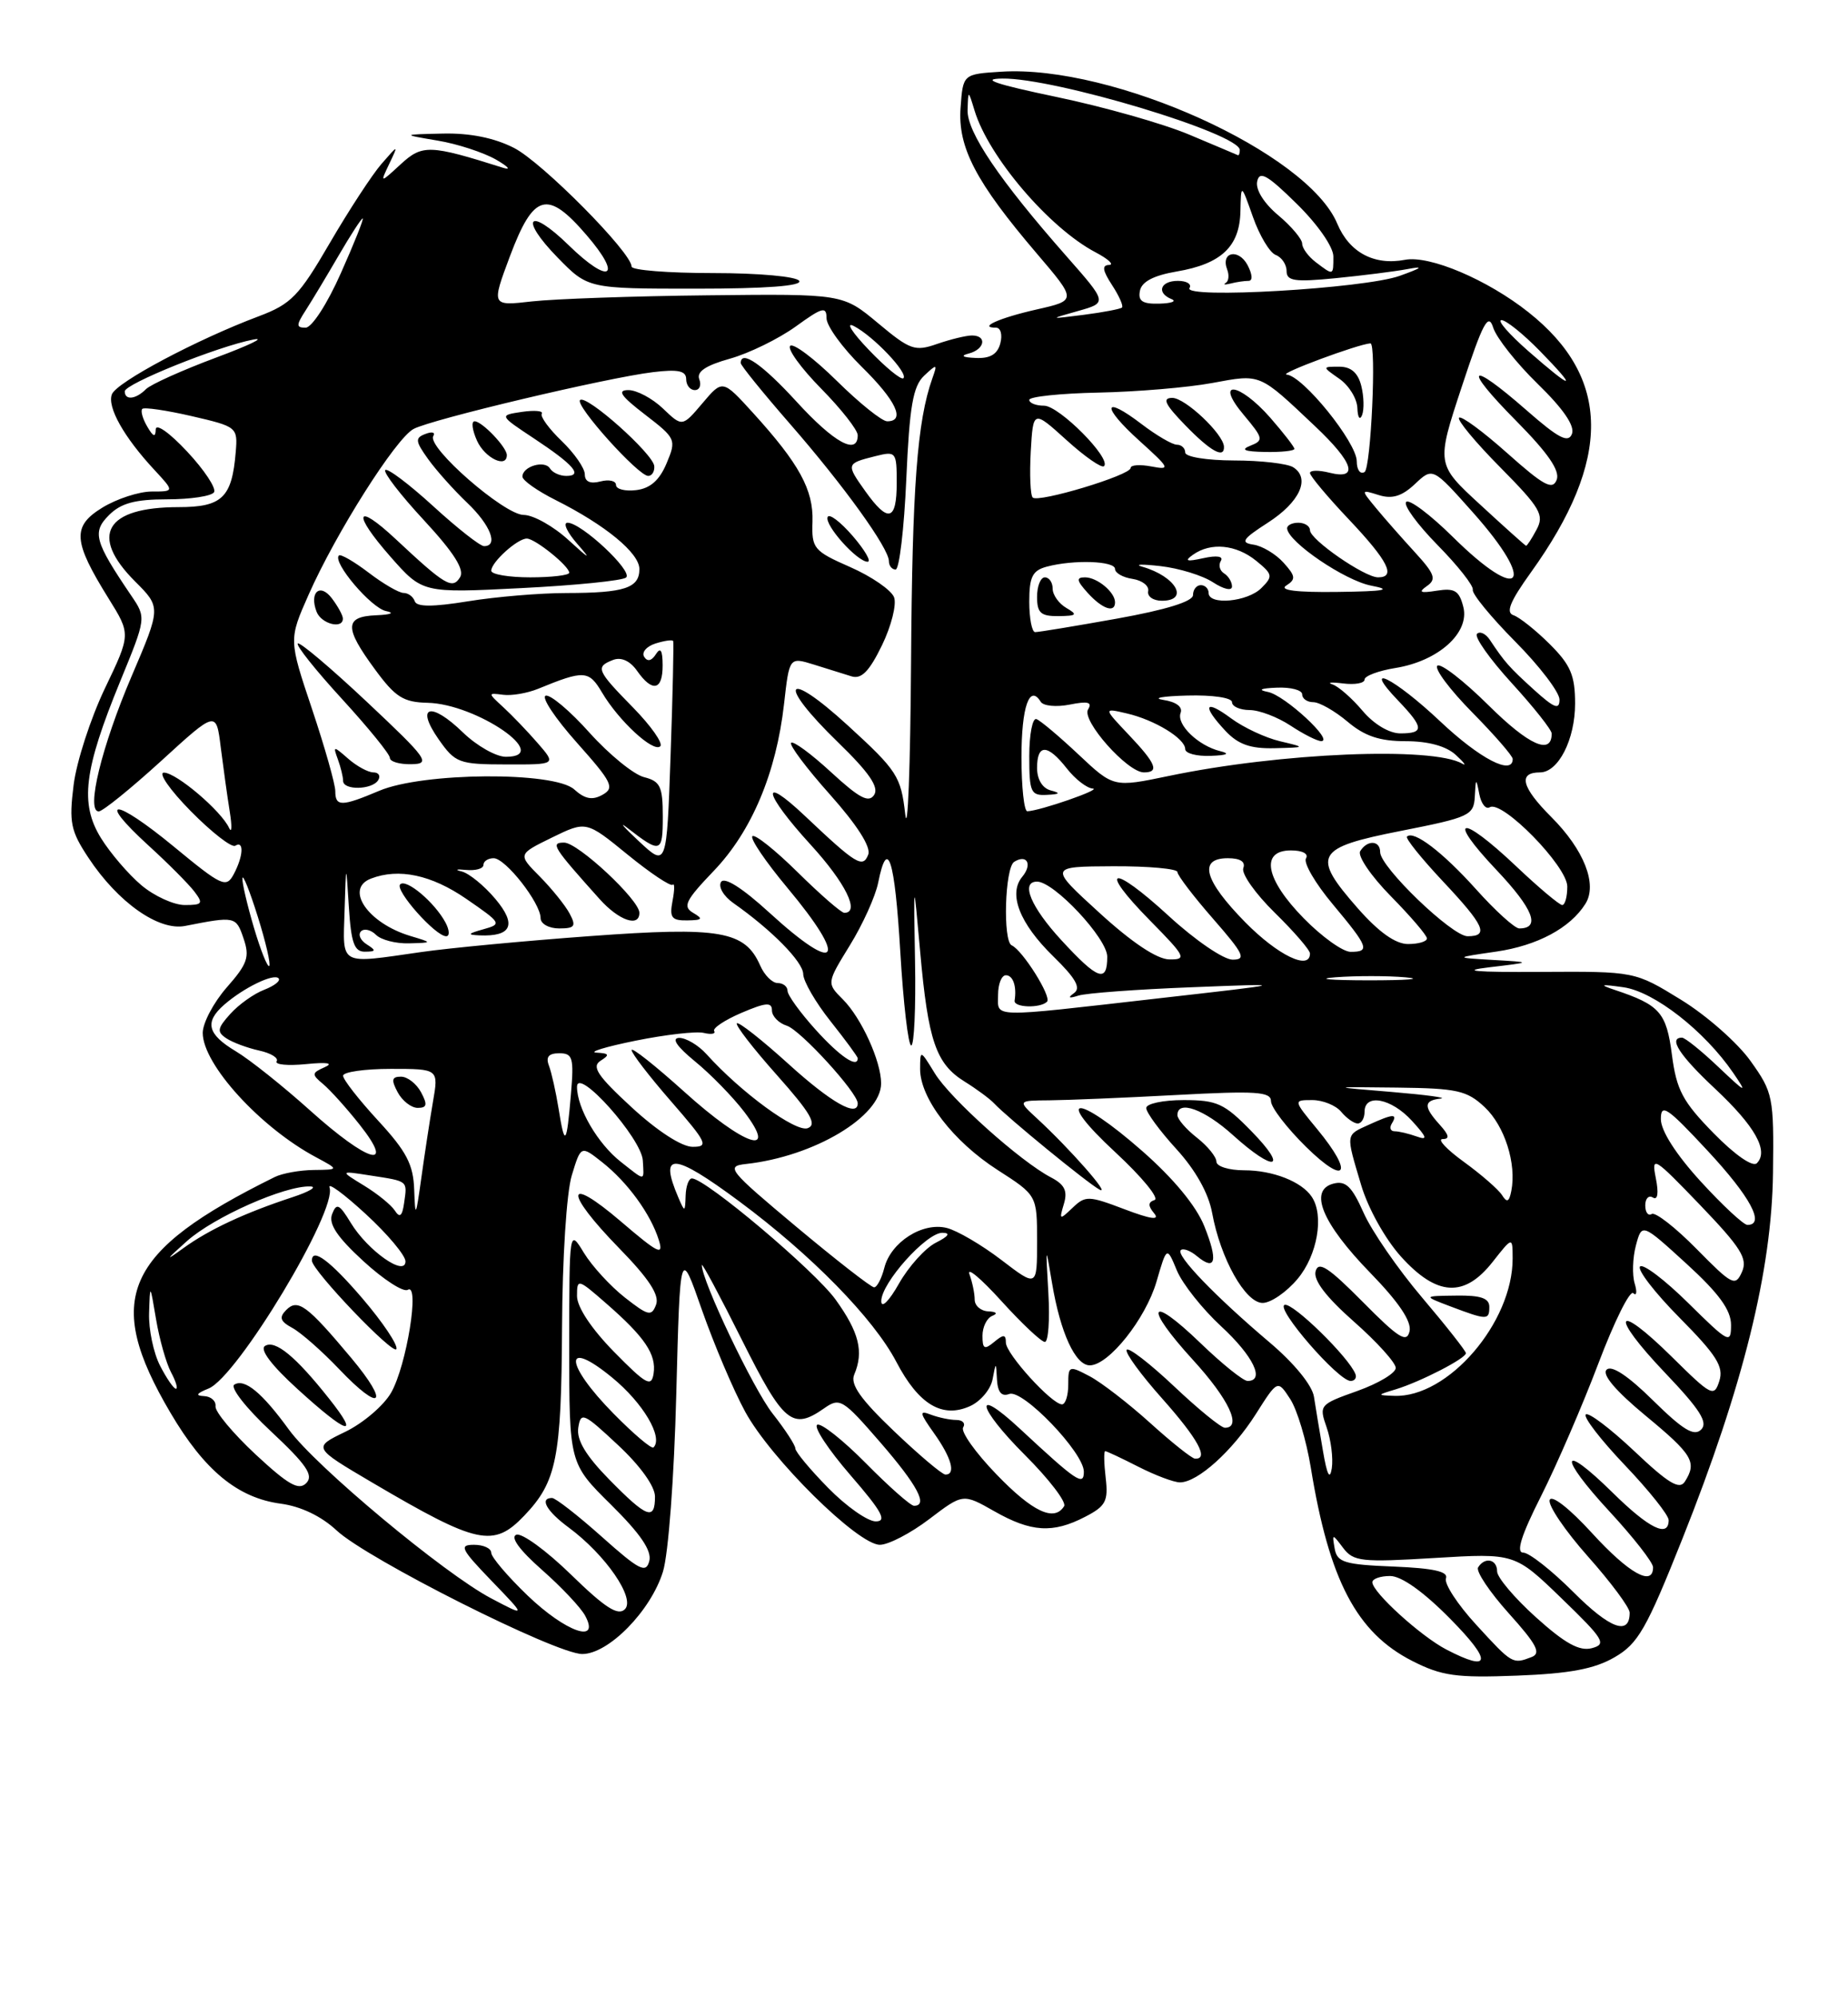 <?xml version="1.0" encoding="UTF-8" standalone="no"?>
<!DOCTYPE svg PUBLIC "-//W3C//DTD SVG 1.1//EN" "http://www.w3.org/Graphics/SVG/1.1/DTD/svg11.dtd" >
<svg xmlns="http://www.w3.org/2000/svg" xmlns:xlink="http://www.w3.org/1999/xlink" version="1.1" viewBox="0 0 237 256">
 <g >
 <path fill="currentColor"
d=" M 207.04 212.43 C 210.08 210.68 211.13 208.85 215.77 197.21 C 223.56 177.66 227.23 162.83 227.38 150.35 C 227.50 140.58 227.39 140.03 224.50 135.99 C 222.85 133.67 218.84 130.14 215.58 128.14 C 209.66 124.50 209.66 124.50 197.58 124.57 C 189.11 124.62 187.15 124.44 191.00 123.98 C 196.50 123.33 196.50 123.33 191.50 123.04 C 186.50 122.75 186.50 122.75 191.89 121.97 C 197.16 121.20 201.37 118.95 203.32 115.85 C 204.90 113.36 203.15 108.92 198.94 104.71 C 195.13 100.90 194.65 99.00 197.50 99.00 C 199.85 99.00 202.00 94.78 202.00 90.18 C 202.00 86.57 201.43 85.23 198.75 82.56 C 196.96 80.78 194.87 79.12 194.11 78.86 C 193.07 78.52 193.65 77.10 196.33 73.37 C 206.72 58.91 206.62 48.41 196.02 40.02 C 190.75 35.84 183.34 32.70 180.19 33.30 C 176.23 34.06 173.05 32.36 171.50 28.67 C 167.71 19.57 142.73 8.28 128.42 9.19 C 123.50 9.50 123.50 9.50 123.19 13.81 C 122.82 18.89 125.15 23.34 132.97 32.50 C 138.09 38.50 138.09 38.50 132.97 39.66 C 128.15 40.75 125.36 42.00 127.74 42.00 C 128.33 42.00 128.58 42.90 128.29 44.00 C 127.92 45.41 126.98 45.97 125.13 45.88 C 123.44 45.81 123.12 45.60 124.25 45.31 C 126.31 44.77 126.61 43.00 124.65 43.00 C 123.91 43.00 121.90 43.49 120.19 44.08 C 117.33 45.08 116.72 44.86 112.59 41.41 C 108.09 37.66 108.09 37.66 90.80 37.85 C 81.28 37.95 71.14 38.31 68.25 38.63 C 63.01 39.23 63.01 39.23 65.39 32.86 C 68.43 24.77 70.19 24.28 75.22 30.13 C 79.92 35.58 78.19 36.56 72.93 31.43 C 67.80 26.42 66.50 27.88 71.52 33.02 C 75.41 37.00 75.41 37.00 89.26 37.00 C 98.24 37.00 102.90 36.65 102.50 36.00 C 102.15 35.44 97.32 35.00 91.44 35.00 C 85.70 35.00 81.00 34.63 81.00 34.17 C 81.00 32.37 69.53 20.80 65.92 18.96 C 63.40 17.67 60.26 17.04 56.79 17.12 C 51.50 17.24 51.50 17.24 56.12 18.02 C 58.66 18.44 62.03 19.55 63.62 20.46 C 65.20 21.38 65.60 21.84 64.50 21.50 C 55.10 18.53 54.17 18.50 51.39 21.05 C 48.73 23.50 48.73 23.50 49.92 21.00 C 51.11 18.50 51.11 18.50 48.93 21.00 C 47.73 22.38 44.75 26.94 42.30 31.14 C 38.34 37.95 37.35 38.97 33.18 40.54 C 25.26 43.51 14.94 48.99 14.35 50.54 C 13.72 52.17 15.90 56.04 19.82 60.25 C 22.37 63.00 22.37 63.00 19.44 63.00 C 17.82 63.01 14.99 63.93 13.15 65.05 C 9.22 67.45 9.34 69.34 13.92 76.70 C 16.78 81.29 16.78 81.29 13.45 88.24 C 11.62 92.07 9.81 97.64 9.44 100.62 C 8.84 105.41 9.06 106.50 11.34 109.94 C 15.13 115.67 20.36 119.35 23.74 118.68 C 30.15 117.42 30.27 117.44 31.23 120.27 C 32.05 122.65 31.75 123.53 29.09 126.55 C 27.39 128.49 26.00 131.12 26.00 132.39 C 26.00 136.41 33.37 144.50 40.50 148.31 C 43.50 149.92 43.50 149.92 40.24 149.96 C 38.44 149.98 36.19 150.39 35.24 150.86 C 15.87 160.42 13.21 166.42 21.86 181.08 C 26.21 188.47 30.48 191.99 36.00 192.73 C 38.58 193.07 41.22 194.34 43.17 196.16 C 47.10 199.83 71.30 212.00 74.67 212.00 C 78.04 212.00 83.46 206.48 85.02 201.45 C 85.72 199.22 86.46 189.30 86.73 178.69 C 87.22 159.88 87.22 159.88 90.02 167.90 C 91.57 172.31 94.06 178.18 95.57 180.95 C 98.85 186.97 110.01 198.00 112.84 198.00 C 113.94 198.00 116.79 196.52 119.17 194.71 C 123.50 191.42 123.50 191.42 127.50 193.69 C 132.24 196.39 135.02 196.56 139.15 194.42 C 141.81 193.05 142.15 192.41 141.80 189.42 C 141.58 187.54 141.55 186.00 141.74 186.00 C 141.93 186.00 143.84 186.90 146.00 188.00 C 148.16 189.10 150.55 190.00 151.33 190.00 C 153.59 190.00 158.05 185.98 161.06 181.24 C 163.85 176.84 163.85 176.84 165.46 179.31 C 166.35 180.66 167.54 184.63 168.11 188.13 C 170.46 202.55 173.98 209.26 181.12 212.89 C 184.90 214.81 186.75 215.07 194.54 214.77 C 201.29 214.51 204.46 213.92 207.04 212.43 Z  M 185.50 211.43 C 182.22 209.73 176.00 204.08 176.00 202.80 C 176.00 202.36 177.03 202.00 178.28 202.00 C 179.73 202.00 182.57 204.02 186.00 207.50 C 191.40 212.97 191.22 214.40 185.50 211.43 Z  M 189.33 208.26 C 186.93 205.65 185.18 202.97 185.44 202.30 C 185.77 201.43 183.85 201.00 178.71 200.79 C 172.43 200.54 171.48 200.25 171.17 198.50 C 170.83 196.54 170.85 196.54 172.26 198.41 C 173.58 200.15 174.62 200.26 183.99 199.69 C 194.27 199.07 194.27 199.07 200.28 204.88 C 205.70 210.12 206.08 210.74 204.15 211.25 C 202.56 211.67 200.70 210.64 197.00 207.31 C 194.25 204.84 192.00 202.18 192.00 201.41 C 192.00 199.84 190.42 199.51 189.56 200.90 C 189.26 201.39 191.03 204.04 193.50 206.79 C 197.09 210.78 197.68 211.91 196.42 212.39 C 193.99 213.32 193.96 213.31 189.33 208.26 Z  M 67.68 204.52 C 65.11 202.05 63.00 199.58 63.00 199.02 C 63.00 198.46 62.01 198.00 60.79 198.00 C 58.84 198.00 59.10 198.53 63.04 202.62 C 67.50 207.24 67.50 207.24 63.00 204.87 C 56.97 201.70 40.46 187.93 37.06 183.25 C 33.61 178.50 31.37 176.65 30.05 177.47 C 29.48 177.82 31.55 180.48 34.76 183.47 C 39.30 187.72 40.25 189.10 39.28 190.09 C 38.32 191.08 36.98 190.32 32.78 186.42 C 29.88 183.71 27.56 180.94 27.64 180.25 C 27.72 179.56 27.04 178.97 26.14 178.94 C 25.01 178.89 25.21 178.59 26.75 177.97 C 30.45 176.48 43.30 155.14 42.26 152.20 C 42.01 151.49 44.10 153.02 46.90 155.60 C 49.71 158.18 52.00 160.92 52.00 161.67 C 52.00 163.71 47.16 160.31 44.99 156.74 C 43.51 154.31 43.16 154.14 42.59 155.62 C 42.11 156.87 43.23 158.55 46.61 161.65 C 49.18 164.01 51.74 165.66 52.29 165.32 C 53.87 164.34 52.15 175.03 50.16 178.50 C 49.22 180.15 46.57 182.41 44.28 183.52 C 40.11 185.53 40.11 185.53 47.73 190.02 C 61.27 197.98 63.28 198.41 67.25 194.25 C 71.39 189.91 71.99 186.89 72.08 170.18 C 72.12 161.27 72.66 152.84 73.33 150.65 C 74.50 146.81 74.50 146.81 77.21 148.95 C 80.48 151.52 83.46 155.62 84.49 158.94 C 85.14 161.01 84.43 160.67 79.63 156.56 C 72.46 150.44 72.31 152.71 79.39 159.97 C 83.23 163.90 84.60 166.00 84.14 167.22 C 83.56 168.76 83.14 168.66 80.14 166.31 C 78.29 164.86 75.93 162.29 74.89 160.59 C 73.01 157.50 73.01 157.50 73.00 172.53 C 73.00 187.57 73.00 187.57 78.38 192.88 C 82.15 196.61 83.61 198.76 83.27 200.08 C 82.85 201.70 82.00 201.27 77.19 196.98 C 74.12 194.24 71.24 192.00 70.80 192.00 C 69.14 192.00 70.10 193.70 72.94 195.79 C 77.68 199.30 81.52 204.88 80.14 206.26 C 79.26 207.14 77.60 206.08 73.24 201.83 C 70.08 198.75 66.92 196.45 66.22 196.71 C 65.41 197.01 66.63 198.68 69.49 201.20 C 71.99 203.40 74.50 206.06 75.05 207.10 C 77.01 210.75 72.56 209.19 67.68 204.52 Z  M 42.19 179.25 C 37.92 173.86 35.29 171.70 33.99 172.51 C 33.27 172.95 34.81 175.00 38.18 178.06 C 44.57 183.88 46.27 184.38 42.19 179.25 Z  M 45.06 174.07 C 39.38 167.29 38.19 166.41 36.71 167.90 C 35.76 168.86 35.93 169.36 37.50 170.21 C 38.60 170.81 41.30 173.18 43.50 175.49 C 48.88 181.15 50.07 180.06 45.06 174.07 Z  M 46.52 166.47 C 42.37 161.62 40.00 159.84 40.00 161.58 C 40.00 162.83 50.52 173.82 50.84 172.91 C 51.03 172.37 49.09 169.48 46.52 166.47 Z  M 201.81 204.09 C 199.01 201.29 196.10 199.00 195.34 199.00 C 194.40 199.00 195.10 196.77 197.64 191.75 C 199.65 187.76 202.96 180.11 204.99 174.75 C 207.02 169.39 209.03 165.34 209.46 165.75 C 209.89 166.16 209.97 165.60 209.64 164.50 C 209.31 163.40 209.38 161.21 209.80 159.63 C 210.57 156.76 210.57 156.76 216.29 161.98 C 220.45 165.78 222.00 167.91 222.00 169.82 C 222.00 172.30 221.72 172.15 216.52 167.02 C 213.51 164.05 210.73 161.94 210.33 162.33 C 209.94 162.73 212.22 165.69 215.41 168.91 C 220.16 173.71 221.08 175.17 220.50 177.00 C 219.83 179.11 219.50 178.94 214.42 173.92 C 207.08 166.68 206.35 168.42 213.56 175.98 C 218.01 180.65 219.08 182.32 218.17 183.23 C 217.26 184.14 215.84 183.28 212.00 179.50 C 208.79 176.33 206.67 174.93 206.04 175.56 C 205.42 176.18 207.20 178.27 211.04 181.45 C 217.09 186.45 217.66 187.41 216.08 189.90 C 215.39 190.99 213.97 190.14 209.59 185.99 C 206.50 183.08 203.70 180.96 203.37 181.30 C 203.04 181.63 205.29 184.55 208.38 187.79 C 211.47 191.03 214.00 194.20 214.00 194.84 C 214.00 197.15 211.48 195.91 206.81 191.31 C 200.06 184.67 199.78 186.57 206.45 193.77 C 209.50 197.07 212.00 200.27 212.00 200.88 C 212.00 203.41 208.91 201.68 204.18 196.51 C 201.28 193.33 198.98 191.54 198.74 192.26 C 198.51 192.94 200.72 196.20 203.65 199.50 C 206.59 202.80 208.99 206.04 209.00 206.69 C 209.01 209.69 206.49 208.77 201.81 204.09 Z  M 106.21 190.71 C 103.89 188.35 102.00 186.08 102.00 185.65 C 102.00 185.23 100.69 183.22 99.09 181.19 C 96.61 178.05 89.98 164.12 90.01 162.15 C 90.02 161.79 92.33 166.11 95.15 171.75 C 100.49 182.42 101.62 183.36 105.69 180.51 C 107.71 179.09 108.08 179.32 112.91 184.89 C 117.68 190.40 119.06 193.00 117.22 193.00 C 116.78 193.00 114.01 190.55 111.05 187.55 C 108.08 184.55 105.27 182.33 104.80 182.62 C 104.33 182.92 106.25 185.82 109.07 189.08 C 113.11 193.74 113.80 195.00 112.31 195.00 C 111.27 195.00 108.52 193.07 106.21 190.71 Z  M 78.12 189.62 C 75.13 186.57 73.93 184.57 74.16 183.01 C 74.48 180.92 74.82 181.07 79.25 185.21 C 82.11 187.87 84.00 190.51 84.00 191.82 C 84.00 194.95 82.97 194.56 78.12 189.62 Z  M 127.78 188.96 C 125.11 186.20 123.19 183.50 123.52 182.96 C 123.85 182.43 123.45 182.00 122.64 182.00 C 121.83 182.00 120.36 181.69 119.38 181.32 C 117.85 180.73 117.91 181.06 119.80 183.72 C 122.03 186.85 122.62 189.00 121.25 189.00 C 120.83 189.00 117.87 186.50 114.66 183.44 C 110.36 179.34 109.02 177.44 109.55 176.19 C 110.80 173.25 110.18 170.76 107.16 166.57 C 104.50 162.88 90.57 151.13 88.75 151.04 C 88.34 151.02 87.97 152.01 87.93 153.25 C 87.86 155.40 87.82 155.41 87.00 153.50 C 84.46 147.58 86.33 147.70 94.79 153.97 C 104.06 160.84 112.04 168.99 114.95 174.55 C 117.82 180.03 120.85 181.84 124.42 180.22 C 125.76 179.61 127.04 178.08 127.29 176.81 C 127.73 174.50 127.73 174.50 127.86 176.86 C 127.96 178.46 128.46 179.04 129.43 178.67 C 131.15 178.01 139.00 186.18 139.00 188.63 C 139.00 190.52 138.11 189.92 130.77 183.10 C 124.73 177.49 125.29 180.34 131.43 186.48 C 134.53 189.57 136.79 192.53 136.47 193.05 C 135.21 195.09 132.43 193.79 127.78 188.96 Z  M 169.67 186.00 C 169.24 183.53 168.72 180.38 168.51 179.02 C 168.28 177.55 165.97 174.72 162.81 172.05 C 155.85 166.16 150.78 160.89 151.43 160.24 C 151.72 159.95 152.65 160.29 153.50 161.00 C 155.90 162.99 156.24 161.64 154.45 157.17 C 153.42 154.58 150.50 151.05 146.50 147.54 C 138.03 140.10 135.00 140.25 143.06 147.71 C 146.45 150.85 148.71 153.60 148.07 153.81 C 147.22 154.09 147.21 154.55 148.02 155.52 C 148.78 156.44 147.58 156.27 144.21 154.99 C 139.60 153.24 139.20 153.23 137.55 154.81 C 135.88 156.40 135.82 156.38 136.44 154.31 C 136.94 152.65 136.54 151.83 134.80 150.92 C 130.89 148.89 121.84 140.79 119.88 137.56 C 118.02 134.53 118.01 134.52 118.00 137.02 C 118.00 140.78 122.24 146.30 127.94 149.96 C 133.00 153.21 133.00 153.21 133.00 159.10 C 133.00 164.99 133.00 164.99 128.42 161.49 C 125.91 159.57 122.75 157.72 121.42 157.39 C 118.31 156.61 114.24 159.21 113.41 162.51 C 113.06 163.88 112.47 165.00 112.10 165.00 C 111.72 165.00 107.24 161.51 102.14 157.25 C 93.41 149.95 93.03 149.48 95.68 149.19 C 104.41 148.23 113.00 143.10 113.00 138.86 C 113.00 136.02 110.47 130.47 108.09 128.09 C 106.01 126.01 106.01 126.01 109.00 121.15 C 110.65 118.48 112.27 114.88 112.62 113.15 C 113.82 107.16 114.75 110.05 115.46 122.00 C 115.85 128.60 116.48 134.00 116.86 134.00 C 117.24 134.00 117.46 129.16 117.35 123.25 C 117.16 112.50 117.16 112.50 118.01 122.00 C 119.03 133.42 120.03 136.35 123.71 138.63 C 125.24 139.58 126.95 140.84 127.50 141.43 C 129.18 143.23 139.40 151.59 141.00 152.47 C 142.58 153.35 137.24 147.27 133.00 143.36 C 130.50 141.06 130.50 141.06 134.59 141.03 C 136.84 141.01 144.16 140.71 150.84 140.35 C 161.08 139.80 163.00 139.92 163.00 141.14 C 163.00 141.93 165.03 144.57 167.50 147.00 C 172.65 152.06 173.66 150.46 168.93 144.73 C 165.85 141.00 165.85 141.00 168.30 141.00 C 169.65 141.00 171.32 141.68 172.00 142.50 C 172.68 143.32 173.64 144.00 174.12 144.00 C 174.61 144.00 175.00 143.32 175.00 142.50 C 175.00 140.11 178.43 140.76 181.08 143.66 C 183.03 145.80 183.14 146.19 181.67 145.66 C 180.66 145.30 179.40 145.00 178.86 145.00 C 178.32 145.00 178.16 144.55 178.50 144.00 C 179.30 142.70 178.67 142.74 175.55 144.16 C 172.54 145.53 172.58 145.23 174.56 151.88 C 175.45 154.88 177.64 158.80 179.67 161.06 C 184.27 166.15 187.79 166.36 191.42 161.75 C 193.98 158.50 193.98 158.50 193.99 161.28 C 194.02 169.51 185.70 179.17 178.80 178.91 C 176.56 178.83 176.56 178.81 179.01 178.07 C 182.18 177.10 188.00 174.11 188.00 173.44 C 188.00 173.17 185.47 169.95 182.37 166.30 C 179.27 162.65 175.90 157.76 174.87 155.43 C 173.37 152.06 172.58 151.30 171.00 151.71 C 167.80 152.55 169.55 156.78 175.72 163.13 C 179.40 166.91 181.05 169.37 180.77 170.63 C 180.42 172.18 179.37 171.52 174.76 166.86 C 170.36 162.42 169.08 161.59 168.72 162.95 C 168.42 164.09 170.06 166.24 173.64 169.40 C 176.59 172.00 179.00 174.67 179.00 175.33 C 179.00 175.99 176.78 177.32 174.06 178.29 C 169.22 180.01 169.14 180.10 170.14 182.96 C 170.70 184.57 170.99 186.92 170.80 188.19 C 170.55 189.76 170.19 189.06 169.67 186.00 Z  M 173.83 176.12 C 173.02 173.99 165.78 166.91 164.75 167.25 C 163.53 167.66 171.63 177.00 173.21 177.00 C 173.74 177.00 174.02 176.60 173.83 176.12 Z  M 191.00 167.50 C 191.00 166.39 189.89 166.01 186.75 166.06 C 182.50 166.11 182.50 166.11 186.00 167.44 C 190.72 169.22 191.00 169.23 191.00 167.50 Z  M 166.41 163.92 C 168.95 160.90 169.84 155.80 168.23 153.40 C 166.94 151.45 163.23 150.00 159.57 150.00 C 157.60 150.00 156.00 149.50 156.00 148.89 C 156.00 148.29 154.88 146.90 153.50 145.82 C 152.12 144.74 151.00 143.44 151.00 142.93 C 151.00 140.93 154.45 142.17 158.13 145.50 C 163.46 150.31 165.31 149.92 160.50 145.00 C 157.02 141.43 156.08 141.00 151.80 141.00 C 149.16 141.00 147.00 141.46 147.00 142.02 C 147.00 142.58 148.74 144.95 150.86 147.27 C 153.32 149.96 154.99 152.94 155.45 155.45 C 156.52 161.32 159.71 167.00 161.93 167.00 C 162.97 167.00 164.99 165.62 166.41 163.92 Z  M 147.50 182.38 C 144.75 179.90 141.26 177.20 139.75 176.40 C 137.09 175.00 137.00 175.03 137.00 177.47 C 137.00 178.86 136.64 180.00 136.20 180.00 C 134.89 180.00 129.00 173.52 129.00 172.08 C 129.00 171.02 128.70 171.00 127.50 172.00 C 126.25 173.04 126.00 172.90 126.00 171.21 C 126.00 170.08 126.56 168.94 127.25 168.66 C 128.00 168.36 127.80 168.13 126.75 168.08 C 125.79 168.04 125.00 167.36 125.00 166.58 C 125.00 165.80 124.70 164.34 124.33 163.33 C 123.96 162.32 125.80 163.86 128.42 166.75 C 131.04 169.64 133.55 172.00 134.00 172.00 C 134.44 172.00 134.65 169.19 134.45 165.75 C 134.09 159.51 134.09 159.51 134.93 164.50 C 135.99 170.82 137.91 175.00 139.76 175.00 C 142.18 175.00 146.93 169.04 148.32 164.26 C 149.64 159.73 149.64 159.73 150.93 162.84 C 151.64 164.55 154.20 167.77 156.61 170.00 C 160.72 173.79 162.28 177.00 160.00 177.00 C 159.44 177.00 156.73 174.82 153.96 172.15 C 147.32 165.75 146.62 167.33 152.99 174.30 C 157.60 179.34 159.32 183.00 157.09 183.00 C 156.59 183.00 153.65 180.60 150.55 177.67 C 147.44 174.74 144.72 172.64 144.49 173.01 C 144.26 173.38 146.31 176.19 149.04 179.25 C 153.63 184.41 155.09 187.06 153.25 186.96 C 152.84 186.93 150.25 184.87 147.50 182.38 Z  M 78.69 181.19 C 72.35 174.76 72.23 171.41 78.51 176.57 C 82.47 179.81 85.09 184.24 83.81 185.52 C 83.57 185.76 81.27 183.81 78.69 181.19 Z  M 20.53 175.05 C 19.69 173.43 19.05 170.39 19.12 168.30 C 19.24 164.50 19.24 164.50 20.02 169.13 C 20.45 171.67 21.31 174.71 21.93 175.88 C 22.56 177.05 22.84 178.00 22.56 178.00 C 22.28 178.00 21.36 176.67 20.53 175.05 Z  M 78.75 173.27 C 75.84 170.30 74.00 167.53 74.00 166.11 C 74.00 163.86 74.10 163.88 77.75 167.07 C 82.71 171.39 84.20 173.61 83.82 176.07 C 83.54 177.83 82.86 177.45 78.75 173.27 Z  M 113.02 166.78 C 112.99 164.48 118.79 158.00 120.85 158.01 C 121.95 158.02 121.67 158.45 120.02 159.28 C 118.66 159.97 116.53 162.33 115.29 164.52 C 114.02 166.77 113.03 167.75 113.02 166.78 Z  M 217.58 160.08 C 214.87 157.33 212.29 155.32 211.83 155.60 C 211.37 155.89 211.00 155.39 211.00 154.50 C 211.00 153.61 211.44 153.16 211.98 153.49 C 212.60 153.87 212.74 152.93 212.35 150.99 C 211.77 148.08 212.10 148.28 218.02 154.44 C 223.29 159.93 224.16 161.32 223.40 163.03 C 222.55 164.93 222.15 164.72 217.58 160.08 Z  M 23.98 159.07 C 27.46 155.97 36.56 151.94 39.79 152.07 C 40.73 152.10 39.70 152.73 37.50 153.45 C 31.38 155.46 26.80 157.60 23.50 159.99 C 21.12 161.72 21.22 161.53 23.98 159.07 Z  M 218.10 151.42 C 214.94 147.96 213.00 144.93 213.00 143.44 C 213.00 141.37 213.80 141.91 219.00 147.50 C 224.48 153.39 226.42 157.00 224.10 157.00 C 223.61 157.00 220.91 154.49 218.10 151.42 Z  M 50.64 155.17 C 50.17 154.44 48.38 152.99 46.67 151.95 C 43.56 150.05 43.56 150.05 47.53 150.67 C 52.38 151.42 52.24 151.30 51.83 154.16 C 51.59 155.88 51.27 156.15 50.64 155.17 Z  M 53.12 152.50 C 53.01 149.25 52.14 147.59 48.49 143.63 C 46.02 140.95 44.00 138.37 44.00 137.88 C 44.00 137.40 46.76 137.00 50.13 137.00 C 56.26 137.00 56.26 137.00 55.52 141.25 C 55.12 143.59 54.45 147.97 54.03 151.00 C 53.33 156.03 53.25 156.16 53.12 152.50 Z  M 54.00 140.00 C 53.41 138.90 52.25 138.00 51.43 138.00 C 50.24 138.00 50.15 138.41 51.00 140.00 C 51.59 141.10 52.75 142.00 53.57 142.00 C 54.76 142.00 54.85 141.59 54.00 140.00 Z  M 192.63 153.18 C 192.17 152.46 189.98 150.55 187.75 148.93 C 185.52 147.32 184.29 146.00 185.00 146.00 C 185.95 146.00 185.85 145.50 184.65 144.17 C 182.54 141.84 182.57 141.05 184.75 140.81 C 185.71 140.71 182.90 140.33 178.50 139.96 C 170.50 139.30 170.50 139.30 179.17 139.40 C 186.88 139.49 188.13 139.77 190.41 141.91 C 192.97 144.32 194.51 149.16 193.82 152.65 C 193.54 154.06 193.26 154.19 192.63 153.18 Z  M 79.61 148.91 C 76.65 146.58 74.00 142.04 74.00 139.30 C 74.00 136.64 82.29 145.91 82.44 148.75 C 82.59 151.46 82.84 151.45 79.61 148.91 Z  M 219.76 145.24 C 215.80 141.20 215.01 139.72 214.42 135.21 C 213.71 129.76 212.88 128.81 207.06 126.87 C 205.03 126.19 205.28 126.13 208.21 126.54 C 212.15 127.11 218.57 132.11 222.27 137.50 C 224.13 140.22 223.96 140.15 220.37 136.75 C 218.20 134.69 216.10 133.00 215.71 133.00 C 213.91 133.00 215.41 135.30 219.97 139.56 C 225.08 144.35 226.87 147.53 225.31 149.09 C 224.78 149.62 222.49 148.03 219.76 145.24 Z  M 39.79 142.35 C 36.33 139.24 32.04 135.82 30.25 134.75 C 26.59 132.56 26.20 131.01 28.75 128.78 C 31.25 126.60 35.08 124.74 35.72 125.39 C 36.03 125.70 35.20 126.35 33.89 126.86 C 32.57 127.36 30.62 128.75 29.54 129.95 C 27.86 131.81 27.79 132.26 29.04 133.09 C 29.84 133.62 31.73 134.32 33.23 134.65 C 34.74 134.98 35.75 135.60 35.48 136.03 C 35.22 136.46 36.91 136.62 39.25 136.39 C 41.96 136.12 42.83 136.26 41.65 136.78 C 39.96 137.53 39.94 137.70 41.44 138.95 C 42.34 139.70 44.45 142.04 46.12 144.15 C 50.79 150.05 47.23 149.03 39.79 142.35 Z  M 81.02 141.94 C 76.62 137.89 75.84 136.71 77.02 135.96 C 78.23 135.20 78.14 135.01 76.50 134.92 C 75.40 134.86 77.65 134.17 81.50 133.39 C 85.35 132.61 89.29 132.16 90.25 132.39 C 91.21 132.62 91.82 132.52 91.59 132.15 C 91.37 131.79 92.94 130.74 95.09 129.82 C 98.23 128.48 99.00 128.42 99.00 129.51 C 99.00 130.25 99.86 131.14 100.91 131.47 C 102.66 132.03 110.00 140.06 110.00 141.42 C 110.00 143.26 106.58 141.32 101.13 136.38 C 97.71 133.28 94.73 130.94 94.50 131.16 C 94.28 131.39 96.58 134.37 99.63 137.79 C 103.96 142.66 104.82 144.13 103.59 144.60 C 102.08 145.18 95.04 140.04 90.60 135.11 C 89.55 133.95 87.97 133.02 87.10 133.03 C 86.07 133.06 86.80 134.13 89.13 136.04 C 91.13 137.67 93.97 140.58 95.44 142.50 C 99.92 148.39 95.46 146.89 87.74 139.92 C 84.03 136.58 81.00 134.18 81.00 134.59 C 81.00 135.01 83.28 137.97 86.07 141.17 C 90.68 146.47 90.93 147.00 88.82 146.99 C 87.43 146.99 84.31 144.97 81.02 141.94 Z  M 71.64 142.12 C 71.29 139.95 70.73 137.46 70.40 136.59 C 69.97 135.47 70.36 135.00 71.73 135.00 C 73.45 135.00 73.62 135.57 73.22 140.25 C 72.67 146.80 72.43 147.08 71.64 142.12 Z  M 104.62 132.00 C 102.63 129.80 101.00 127.55 101.00 127.00 C 101.00 126.45 100.43 126.00 99.74 126.00 C 99.04 126.00 98.03 124.99 97.49 123.75 C 95.54 119.31 92.35 118.76 75.72 119.98 C 67.35 120.59 57.58 121.51 54.00 122.03 C 43.39 123.55 43.97 123.87 44.19 116.75 C 44.38 110.50 44.38 110.50 44.74 116.25 C 45.03 120.86 45.44 122.00 46.80 121.98 C 48.24 121.97 48.27 121.83 47.03 121.04 C 46.22 120.53 45.89 119.78 46.30 119.37 C 46.70 118.97 47.57 119.17 48.22 119.82 C 48.87 120.47 50.77 120.96 52.45 120.91 C 55.50 120.83 55.50 120.83 52.64 119.97 C 47.19 118.34 44.15 113.92 47.58 112.61 C 51.14 111.24 55.33 112.13 59.80 115.21 C 64.33 118.33 64.40 118.44 61.98 119.11 C 59.98 119.67 59.89 119.82 61.50 119.89 C 65.63 120.06 66.30 118.51 63.53 115.22 C 62.10 113.52 60.16 111.94 59.22 111.70 C 58.27 111.47 58.51 111.38 59.75 111.50 C 60.99 111.62 62.00 111.34 62.00 110.86 C 62.00 110.39 62.59 110.00 63.31 110.00 C 64.83 110.00 69.33 115.74 69.33 117.68 C 69.33 118.41 70.40 119.00 71.70 119.00 C 73.72 119.00 73.92 118.72 73.05 117.09 C 72.49 116.04 70.76 113.90 69.22 112.34 C 66.40 109.50 66.40 109.50 70.79 107.35 C 75.18 105.21 75.18 105.21 80.49 109.54 C 83.41 111.92 86.01 113.65 86.27 113.40 C 86.53 113.14 86.52 114.07 86.25 115.47 C 85.84 117.61 86.13 118.00 88.13 117.97 C 90.09 117.94 90.22 117.78 88.89 117.00 C 87.52 116.20 87.91 115.41 91.54 111.62 C 96.40 106.55 99.55 99.07 100.55 90.24 C 101.23 84.21 101.23 84.21 104.37 85.18 C 106.09 85.72 108.27 86.40 109.21 86.69 C 110.48 87.08 111.49 86.04 113.11 82.71 C 114.31 80.24 115.01 77.46 114.66 76.55 C 114.30 75.63 111.78 73.89 109.05 72.69 C 104.34 70.62 104.08 70.30 104.20 66.85 C 104.33 62.79 102.50 59.44 96.59 52.94 C 92.67 48.63 92.67 48.63 90.09 51.68 C 87.50 54.73 87.50 54.73 85.02 52.36 C 83.66 51.06 81.66 50.00 80.59 50.00 C 79.10 50.00 79.61 50.75 82.71 53.13 C 86.69 56.19 86.76 56.35 85.49 59.38 C 84.58 61.55 83.40 62.60 81.59 62.82 C 80.17 62.99 79.00 62.70 79.00 62.16 C 79.00 61.63 78.10 61.42 77.00 61.71 C 75.69 62.05 75.00 61.74 75.00 60.80 C 75.00 60.02 73.67 58.10 72.04 56.53 C 70.41 54.97 69.26 53.39 69.48 53.03 C 69.71 52.66 68.57 52.56 66.95 52.79 C 64.00 53.23 64.00 53.23 68.50 56.21 C 73.58 59.57 74.81 61.00 72.62 61.00 C 71.79 61.00 70.85 60.57 70.53 60.04 C 69.85 58.94 67.00 59.78 67.00 61.09 C 67.00 61.57 68.91 62.92 71.25 64.09 C 77.66 67.31 82.00 70.89 82.00 72.94 C 82.00 75.37 80.10 76.00 72.67 76.01 C 69.28 76.01 63.58 76.49 60.02 77.07 C 55.46 77.81 53.43 77.80 53.19 77.06 C 52.99 76.48 52.35 76.00 51.76 76.00 C 51.17 76.00 49.15 74.83 47.28 73.40 C 45.40 71.97 43.69 70.98 43.46 71.20 C 42.61 72.06 47.60 77.93 49.50 78.32 C 50.67 78.56 50.15 78.78 48.25 78.86 C 44.17 79.03 44.13 80.43 48.09 85.80 C 50.70 89.36 51.73 90.01 54.84 90.08 C 61.11 90.22 70.96 97.00 64.88 97.00 C 63.62 97.00 61.15 95.60 59.38 93.89 C 55.25 89.88 53.23 90.43 56.24 94.74 C 58.39 97.80 58.83 97.97 64.92 97.98 C 71.35 98.00 71.35 98.00 68.96 95.25 C 67.65 93.74 65.66 91.67 64.55 90.65 C 62.55 88.81 62.54 88.80 64.51 89.05 C 65.61 89.20 67.62 88.85 69.00 88.29 C 74.91 85.87 75.51 85.90 77.20 88.75 C 79.36 92.41 83.82 96.51 84.68 95.65 C 85.06 95.27 83.49 93.04 81.19 90.69 C 76.50 85.91 76.32 85.48 78.64 84.58 C 79.67 84.19 80.81 84.71 81.70 85.98 C 83.67 88.79 85.00 88.50 84.98 85.25 C 84.97 83.33 84.71 82.91 84.11 83.86 C 83.56 84.73 83.02 84.84 82.61 84.18 C 82.26 83.61 82.91 82.85 84.06 82.48 C 85.21 82.12 86.23 81.97 86.33 82.16 C 86.42 82.35 86.28 88.95 86.00 96.83 C 85.50 111.15 85.50 111.15 81.94 107.83 C 79.98 106.00 79.31 105.22 80.44 106.10 C 84.73 109.43 85.00 109.35 85.00 104.67 C 85.00 100.80 84.68 100.14 82.60 99.61 C 81.28 99.28 78.13 96.72 75.61 93.92 C 73.10 91.11 70.56 88.98 69.98 89.17 C 69.40 89.37 71.21 92.08 73.99 95.20 C 78.51 100.27 78.86 100.98 77.27 101.87 C 75.97 102.60 75.01 102.42 73.64 101.18 C 71.07 98.86 54.22 98.98 48.63 101.36 C 43.80 103.40 43.00 103.41 43.00 101.40 C 43.00 100.52 41.66 95.79 40.02 90.89 C 37.03 81.98 37.03 81.98 39.57 76.24 C 43.07 68.33 50.75 56.20 53.04 54.98 C 55.35 53.74 77.85 48.41 83.75 47.70 C 86.98 47.31 88.00 47.53 88.00 48.60 C 88.00 49.37 88.50 50.00 89.11 50.00 C 89.72 50.00 89.97 49.37 89.68 48.61 C 89.31 47.64 90.51 46.84 93.62 45.97 C 96.08 45.28 99.87 43.42 102.05 41.85 C 105.46 39.38 106.00 39.23 106.00 40.79 C 106.00 41.77 108.03 44.57 110.50 47.00 C 114.93 51.35 116.17 54.00 113.78 54.00 C 113.11 54.00 110.20 51.66 107.31 48.81 C 104.41 45.95 101.73 43.94 101.34 44.33 C 100.94 44.72 102.73 47.19 105.31 49.81 C 107.89 52.43 110.00 55.12 110.00 55.78 C 110.00 58.41 106.97 56.75 102.17 51.50 C 97.78 46.70 95.00 44.77 95.00 46.54 C 95.00 46.84 97.83 50.33 101.28 54.29 C 108.21 62.23 114.00 70.27 114.00 71.93 C 114.00 72.52 114.39 73.00 114.86 73.00 C 115.33 73.00 115.95 67.79 116.23 61.41 C 116.64 52.07 117.09 49.51 118.51 48.16 C 120.18 46.60 120.24 46.62 119.57 48.50 C 117.62 54.00 116.99 62.38 116.84 84.89 C 116.75 98.42 116.41 107.18 116.09 104.34 C 115.54 99.51 115.06 98.77 108.75 93.00 C 100.62 85.56 99.53 87.44 107.50 95.17 C 111.45 99.00 112.75 100.89 112.11 101.88 C 111.42 102.95 110.21 102.31 106.59 98.98 C 104.04 96.63 101.73 94.93 101.46 95.21 C 101.19 95.48 103.43 98.47 106.45 101.85 C 109.92 105.74 111.72 108.56 111.35 109.53 C 110.66 111.32 109.82 110.81 103.25 104.60 C 97.38 99.05 97.90 101.64 104.00 108.31 C 108.44 113.17 110.33 117.00 108.28 117.00 C 107.89 117.00 105.20 114.66 102.31 111.81 C 99.41 108.95 96.80 106.87 96.49 107.18 C 96.18 107.49 98.19 110.45 100.96 113.77 C 108.88 123.24 107.54 125.09 98.66 116.97 C 95.20 113.81 92.90 112.35 92.47 113.05 C 92.09 113.66 92.80 114.87 94.04 115.74 C 98.96 119.19 103.00 123.29 103.01 124.85 C 103.02 125.76 104.59 128.48 106.51 130.89 C 108.43 133.31 110.00 135.44 110.00 135.64 C 110.00 136.97 107.70 135.41 104.62 132.00 Z  M 57.13 118.24 C 55.74 115.65 52.09 112.58 51.32 113.35 C 50.59 114.08 55.84 120.00 57.22 120.00 C 57.69 120.00 57.65 119.21 57.13 118.24 Z  M 82.00 117.00 C 82.00 115.34 74.12 108.00 72.35 108.00 C 70.55 108.00 70.90 108.55 76.91 115.25 C 79.37 117.99 82.00 118.90 82.00 117.00 Z  M 48.50 100.00 C 48.84 99.45 48.56 99.00 47.89 99.00 C 47.21 99.00 45.76 98.21 44.66 97.25 C 42.75 95.58 42.69 95.58 43.33 97.33 C 43.70 98.34 44.00 99.58 44.00 100.08 C 44.00 101.32 47.72 101.25 48.50 100.00 Z  M 47.06 89.97 C 42.42 85.61 38.43 82.24 38.19 82.48 C 37.94 82.72 40.50 85.93 43.87 89.60 C 47.24 93.28 50.00 96.67 50.00 97.14 C 50.00 97.62 51.24 97.98 52.75 97.95 C 55.29 97.91 54.85 97.29 47.06 89.97 Z  M 43.97 79.25 C 43.95 78.84 43.32 77.69 42.56 76.69 C 41.04 74.68 39.64 75.91 40.60 78.41 C 41.21 79.99 44.03 80.69 43.97 79.25 Z  M 80.30 74.02 C 81.20 73.21 74.56 67.00 72.79 67.00 C 72.16 67.00 72.74 68.24 74.07 69.75 C 75.90 71.84 75.63 71.71 72.94 69.25 C 71.00 67.46 68.39 66.00 67.16 66.00 C 64.68 66.00 54.70 57.30 55.57 55.89 C 55.86 55.41 55.41 55.29 54.56 55.62 C 53.21 56.13 53.25 56.54 54.91 58.85 C 55.96 60.31 58.21 62.82 59.91 64.44 C 62.90 67.28 63.96 70.00 62.08 70.00 C 61.57 70.00 58.63 67.69 55.55 64.87 C 52.46 62.05 49.70 59.97 49.41 60.25 C 49.13 60.54 51.36 63.44 54.38 66.69 C 58.23 70.85 59.60 73.02 59.00 73.99 C 58.02 75.58 57.09 75.03 50.77 69.12 C 45.57 64.26 45.12 65.72 50.08 71.36 C 54.19 76.02 54.19 76.02 66.84 75.38 C 73.81 75.03 79.86 74.42 80.30 74.02 Z  M 109.35 68.69 C 107.78 66.88 106.34 65.78 106.14 66.27 C 105.72 67.30 109.93 72.00 111.27 72.00 C 111.78 72.00 110.92 70.51 109.35 68.69 Z  M 83.91 59.75 C 83.79 58.18 75.17 50.50 74.39 51.28 C 73.72 51.95 81.85 61.00 83.13 61.00 C 83.61 61.00 83.96 60.44 83.91 59.75 Z  M 65.00 58.33 C 65.00 57.33 61.82 54.00 60.87 54.00 C 60.41 54.00 60.56 55.12 61.18 56.50 C 62.19 58.72 65.00 60.07 65.00 58.33 Z  M 128.00 127.50 C 128.00 126.12 128.45 125.00 129.00 125.00 C 129.92 125.00 130.41 126.42 130.12 128.25 C 129.98 129.15 133.41 129.26 134.28 128.39 C 134.90 127.77 131.14 121.79 129.75 121.17 C 128.59 120.65 128.87 111.20 130.07 110.46 C 131.71 109.44 132.43 110.78 131.10 112.38 C 129.28 114.57 130.75 118.35 135.07 122.57 C 137.96 125.39 138.66 126.63 137.74 127.29 C 136.89 127.90 137.07 128.00 138.30 127.61 C 139.29 127.29 145.81 126.81 152.80 126.54 C 165.50 126.04 165.50 126.04 148.50 127.97 C 126.64 130.46 128.00 130.49 128.00 127.50 Z  M 171.28 125.26 C 173.91 125.06 177.96 125.06 180.28 125.27 C 182.60 125.48 180.45 125.65 175.50 125.65 C 170.55 125.64 168.65 125.47 171.28 125.26 Z  M 136.13 120.52 C 132.20 116.26 130.84 113.00 133.00 113.00 C 135.18 113.00 142.00 120.28 142.00 122.62 C 142.00 126.02 140.81 125.60 136.13 120.52 Z  M 32.57 118.92 C 31.71 116.01 31.04 113.16 31.09 112.57 C 31.14 111.98 32.02 114.18 33.05 117.46 C 34.08 120.73 34.74 123.59 34.53 123.81 C 34.31 124.02 33.43 121.82 32.57 118.92 Z  M 141.00 117.00 C 134.50 111.07 134.50 111.07 142.75 111.03 C 147.29 111.01 151.00 111.35 151.00 111.77 C 151.00 112.19 153.06 114.89 155.58 117.77 C 159.52 122.28 159.87 123.00 158.07 123.00 C 156.92 123.00 153.25 120.49 149.91 117.42 C 142.52 110.63 140.69 111.09 147.52 118.02 C 152.06 122.63 152.24 123.00 149.96 122.97 C 148.38 122.95 145.17 120.81 141.00 117.00 Z  M 159.71 118.22 C 154.41 112.83 153.64 110.00 157.47 110.00 C 159.06 110.00 159.76 110.45 159.45 111.27 C 159.18 111.97 160.99 114.54 163.48 116.98 C 165.97 119.42 168.00 121.77 168.00 122.21 C 168.00 124.44 163.89 122.46 159.71 118.22 Z  M 167.21 117.71 C 162.28 112.69 161.58 109.00 165.56 109.00 C 167.05 109.00 167.85 109.43 167.49 110.02 C 167.14 110.59 168.69 113.24 170.93 115.91 C 175.51 121.39 175.74 122.00 173.21 122.00 C 172.22 122.00 169.52 120.07 167.21 117.71 Z  M 174.15 116.44 C 168.14 109.60 168.67 108.66 179.70 106.49 C 188.48 104.76 189.01 104.51 189.14 102.08 C 189.26 99.70 189.31 99.68 189.71 101.76 C 189.95 103.01 190.55 103.78 191.05 103.47 C 192.63 102.49 201.00 111.03 201.00 113.63 C 201.00 114.93 200.71 116.00 200.35 116.00 C 199.99 116.00 197.31 113.75 194.41 111.00 C 187.27 104.25 185.41 104.63 191.91 111.50 C 196.65 116.51 197.62 119.00 194.84 119.00 C 194.27 119.00 191.77 116.74 189.29 113.97 C 184.99 109.19 181.29 106.38 180.44 107.23 C 180.22 107.45 182.28 110.01 185.02 112.93 C 190.39 118.64 191.00 120.00 188.21 120.00 C 186.22 120.00 177.00 111.13 177.00 109.22 C 177.00 107.70 175.35 107.62 174.44 109.10 C 174.07 109.70 175.84 112.30 178.38 114.88 C 180.92 117.46 183.00 119.89 183.00 120.28 C 183.00 120.68 181.91 121.00 180.58 121.00 C 178.97 121.00 176.84 119.49 174.15 116.44 Z  M 18.13 113.46 C 16.47 112.06 14.14 109.34 12.95 107.42 C 10.22 103.00 10.75 98.70 15.41 87.34 C 18.76 79.18 18.76 79.18 16.83 76.34 C 12.11 69.38 11.79 68.21 13.98 66.02 C 15.51 64.49 17.32 64.00 21.44 64.00 C 24.43 64.00 27.14 63.59 27.45 63.09 C 27.76 62.59 26.21 60.24 24.00 57.88 C 21.74 55.46 19.99 54.22 19.97 55.04 C 19.95 56.10 19.65 56.00 18.88 54.67 C 18.29 53.67 18.01 52.65 18.25 52.41 C 18.49 52.17 21.35 52.59 24.60 53.34 C 30.40 54.68 30.50 54.76 30.23 57.95 C 29.75 63.78 28.49 65.00 22.90 65.00 C 13.53 65.00 11.42 68.62 17.32 74.52 C 20.65 77.85 20.65 77.85 16.88 86.67 C 13.03 95.68 11.00 104.00 12.66 104.00 C 13.17 104.00 16.76 101.09 20.66 97.54 C 27.73 91.08 27.73 91.08 28.31 95.79 C 28.64 98.38 29.15 102.08 29.46 104.00 C 29.77 105.92 29.73 106.88 29.38 106.12 C 28.37 103.93 22.64 99.06 21.04 99.03 C 20.23 99.01 21.77 101.23 24.46 103.96 C 27.14 106.68 29.71 108.68 30.17 108.40 C 31.32 107.68 31.21 109.74 29.97 112.06 C 29.01 113.85 28.46 113.60 22.29 108.51 C 14.68 102.24 12.21 102.12 19.03 108.36 C 21.53 110.63 24.17 113.29 24.91 114.25 C 26.10 115.81 25.97 116.00 23.70 116.00 C 22.30 116.00 19.79 114.86 18.13 113.46 Z  M 131.00 97.06 C 131.00 90.61 132.03 87.63 133.47 89.95 C 133.80 90.49 135.48 90.65 137.19 90.31 C 139.53 89.84 140.12 90.00 139.54 90.93 C 138.67 92.33 144.58 99.00 146.70 99.00 C 148.72 99.00 148.27 97.88 144.75 94.17 C 141.50 90.74 141.50 90.74 144.50 91.44 C 148.09 92.27 152.00 94.66 152.00 96.02 C 152.00 96.56 153.46 96.95 155.25 96.88 C 157.37 96.81 157.81 96.60 156.50 96.28 C 153.68 95.59 150.84 92.86 151.41 91.37 C 151.70 90.61 150.84 89.96 149.20 89.71 C 147.71 89.48 149.09 89.23 152.25 89.15 C 155.52 89.06 158.00 89.43 158.00 90.00 C 158.00 90.55 159.01 91.00 160.25 91.01 C 161.49 91.01 163.85 91.91 165.50 93.00 C 167.15 94.09 168.92 94.99 169.44 94.99 C 171.14 95.01 164.77 89.11 162.61 88.69 C 161.25 88.42 161.65 88.22 163.75 88.14 C 165.54 88.06 167.00 88.45 167.00 89.00 C 167.00 89.55 167.64 90.00 168.42 90.00 C 169.21 90.00 171.18 91.12 172.82 92.50 C 175.02 94.36 176.95 95.00 180.28 95.00 C 183.17 95.00 185.46 95.63 186.69 96.75 C 187.74 97.71 188.12 98.22 187.55 97.89 C 183.73 95.66 164.20 96.47 149.88 99.46 C 142.81 100.93 142.81 100.93 138.33 96.72 C 135.86 94.40 133.43 92.35 132.92 92.17 C 132.42 91.98 132.00 94.12 132.00 96.92 C 132.00 101.56 132.20 101.99 134.25 101.88 C 135.94 101.80 136.07 101.65 134.75 101.31 C 133.69 101.03 133.00 99.90 133.00 98.43 C 133.00 95.32 134.34 95.34 136.82 98.50 C 137.90 99.88 139.40 101.03 140.14 101.07 C 141.44 101.13 133.32 103.95 131.75 103.98 C 131.34 103.99 131.00 100.88 131.00 97.06 Z  M 164.13 95.00 C 162.28 94.56 159.47 93.25 157.88 92.07 C 154.48 89.55 154.10 90.41 157.17 93.69 C 158.80 95.42 160.37 95.97 163.42 95.90 C 167.50 95.80 167.50 95.80 164.13 95.00 Z  M 184.70 92.46 C 178.77 86.87 174.47 84.75 179.31 89.80 C 182.62 93.26 182.67 94.00 179.59 94.00 C 178.16 94.00 176.19 92.82 174.74 91.10 C 173.40 89.51 171.67 87.99 170.90 87.73 C 170.13 87.47 170.74 87.41 172.25 87.60 C 173.76 87.79 175.00 87.57 175.00 87.10 C 175.00 86.64 176.78 85.97 178.95 85.62 C 184.45 84.74 188.50 81.12 187.67 77.81 C 187.14 75.70 186.56 75.35 184.27 75.71 C 182.14 76.05 181.85 75.92 182.99 75.12 C 184.25 74.25 184.01 73.58 181.46 70.79 C 179.80 68.98 177.55 66.43 176.47 65.12 C 174.50 62.73 174.50 62.73 176.84 63.46 C 178.54 63.99 179.79 63.61 181.46 62.04 C 183.74 59.89 183.74 59.89 188.87 65.65 C 197.19 74.98 195.13 77.52 186.31 68.81 C 183.41 65.95 180.73 63.94 180.34 64.33 C 179.94 64.72 181.76 67.21 184.36 69.86 C 186.97 72.51 189.00 75.09 188.88 75.59 C 188.75 76.09 191.20 79.08 194.32 82.23 C 197.45 85.38 200.00 88.73 200.00 89.67 C 200.00 91.02 199.34 90.77 196.76 88.44 C 193.54 85.52 192.96 84.86 191.08 82.03 C 190.55 81.22 189.80 80.87 189.42 81.24 C 189.04 81.62 191.05 84.46 193.87 87.55 C 196.69 90.63 199.00 93.55 199.00 94.02 C 199.00 96.83 196.09 95.54 190.93 90.43 C 187.70 87.23 184.73 84.94 184.33 85.33 C 183.94 85.73 185.95 88.41 188.81 91.31 C 191.66 94.20 194.00 96.89 194.00 97.28 C 194.00 99.44 189.80 97.27 184.70 92.46 Z  M 132.00 77.12 C 132.00 73.93 132.41 73.12 134.25 72.63 C 137.70 71.71 143.00 71.89 143.00 72.93 C 143.00 73.44 144.01 74.02 145.25 74.20 C 146.49 74.39 147.39 75.10 147.25 75.77 C 147.11 76.45 147.90 77.00 149.00 77.00 C 152.59 77.00 150.80 73.87 146.50 72.64 C 145.40 72.32 146.44 72.29 148.82 72.56 C 151.20 72.83 154.23 73.76 155.57 74.64 C 156.94 75.53 158.00 75.77 158.00 75.17 C 158.00 74.59 157.54 73.84 156.98 73.49 C 156.42 73.14 156.24 72.42 156.57 71.89 C 156.93 71.30 156.06 71.16 154.33 71.54 C 152.16 72.02 151.85 71.91 153.00 71.10 C 155.28 69.48 158.52 69.79 161.09 71.87 C 163.22 73.60 163.28 73.87 161.77 75.37 C 160.00 77.15 155.00 77.61 155.00 76.00 C 155.00 75.45 154.55 75.00 154.00 75.00 C 153.45 75.00 153.00 75.57 153.00 76.27 C 153.00 77.09 149.54 78.16 143.25 79.29 C 137.89 80.25 133.16 81.03 132.75 81.02 C 132.34 81.01 132.00 79.25 132.00 77.12 Z  M 136.75 77.92 C 135.79 77.36 135.00 76.25 135.00 75.45 C 135.00 74.65 134.55 74.00 134.00 74.00 C 133.45 74.00 133.00 75.12 133.00 76.50 C 133.00 78.57 133.48 78.99 135.75 78.97 C 138.10 78.94 138.25 78.79 136.75 77.92 Z  M 143.00 77.20 C 143.00 75.90 140.71 74.00 139.15 74.00 C 137.99 74.00 138.06 74.41 139.50 76.00 C 141.36 78.05 143.00 78.62 143.00 77.20 Z  M 164.96 75.05 C 166.21 74.25 166.16 73.84 164.61 72.12 C 163.61 71.01 161.87 69.97 160.75 69.81 C 159.04 69.55 159.33 69.10 162.59 67.00 C 166.70 64.36 168.09 61.31 165.85 59.89 C 165.11 59.42 161.69 59.02 158.25 59.02 C 154.76 59.01 152.00 58.56 152.00 58.00 C 152.00 57.45 151.52 57.00 150.93 57.00 C 150.35 57.00 148.31 55.81 146.41 54.36 C 141.40 50.54 141.21 52.06 146.14 56.51 C 150.05 60.04 150.15 60.26 147.67 59.79 C 146.20 59.51 145.00 59.59 145.00 59.98 C 145.00 60.91 133.15 64.48 132.44 63.77 C 132.14 63.47 132.03 60.82 132.19 57.88 C 132.50 52.54 132.50 52.54 136.78 56.41 C 139.13 58.54 141.29 60.04 141.59 59.75 C 142.56 58.77 135.83 52.00 133.90 52.00 C 132.85 52.00 132.00 51.66 132.00 51.25 C 132.00 50.84 136.00 50.42 140.89 50.32 C 145.78 50.22 152.34 49.67 155.46 49.09 C 161.75 47.93 161.41 47.79 168.64 54.62 C 173.61 59.31 174.31 61.54 170.50 60.59 C 169.12 60.24 168.00 60.26 168.00 60.63 C 168.00 61.00 170.25 63.69 173.00 66.59 C 178.03 71.91 179.08 74.00 176.73 74.00 C 175.00 74.00 168.00 69.16 168.00 67.96 C 168.00 67.43 167.32 67.00 166.50 67.00 C 165.68 67.00 165.03 67.34 165.07 67.75 C 165.24 69.50 172.46 74.40 175.83 75.06 C 178.65 75.60 177.65 75.79 171.50 75.87 C 166.26 75.94 164.00 75.65 164.96 75.05 Z  M 156.97 57.25 C 156.90 55.63 152.00 51.00 150.35 51.00 C 149.01 51.00 149.38 51.80 152.00 54.50 C 155.26 57.86 157.04 58.84 156.97 57.25 Z  M 166.00 57.53 C 166.00 57.28 164.60 55.48 162.90 53.53 C 158.87 48.95 155.67 48.63 159.52 53.20 C 162.02 56.18 162.08 56.45 160.35 57.13 C 159.04 57.65 159.60 57.88 162.25 57.93 C 164.31 57.97 166.00 57.79 166.00 57.53 Z  M 189.85 64.70 C 184.19 59.50 184.19 59.50 187.47 49.56 C 190.18 41.34 190.88 40.03 191.50 42.00 C 191.92 43.31 194.49 46.56 197.22 49.22 C 200.48 52.39 201.99 54.59 201.60 55.61 C 201.13 56.83 199.89 56.19 195.77 52.58 C 188.33 46.07 187.48 46.91 194.42 53.92 C 198.53 58.07 200.09 60.33 199.64 61.50 C 199.11 62.86 197.99 62.26 193.32 58.10 C 190.19 55.31 187.41 53.26 187.12 53.54 C 186.84 53.82 189.22 56.69 192.41 59.91 C 197.55 65.11 198.07 66.00 197.06 67.88 C 196.44 69.05 195.83 69.98 195.71 69.95 C 195.60 69.93 192.96 67.57 189.85 64.70 Z  M 110.96 62.94 C 108.49 59.47 108.51 59.41 112.25 58.47 C 114.92 57.80 115.00 57.91 115.00 61.89 C 115.00 66.79 113.90 67.07 110.96 62.94 Z  M 174.00 59.13 C 174.00 56.71 167.09 48.17 165.00 48.01 C 163.90 47.92 174.16 44.11 175.75 44.01 C 176.55 43.97 175.82 59.99 175.00 60.50 C 174.45 60.84 174.00 60.22 174.00 59.13 Z  M 174.58 49.46 C 174.16 47.78 173.26 47.00 171.76 47.00 C 169.55 47.00 169.55 47.00 171.78 48.56 C 173.00 49.41 174.04 51.10 174.08 52.31 C 174.12 53.51 174.39 53.92 174.68 53.21 C 174.96 52.50 174.92 50.81 174.58 49.46 Z  M 16.00 50.16 C 16.00 49.20 27.95 44.39 32.50 43.52 C 34.15 43.20 31.97 44.25 27.67 45.85 C 23.36 47.46 19.33 49.27 18.72 49.88 C 17.40 51.20 16.00 51.34 16.00 50.16 Z  M 111.44 44.86 C 109.27 42.60 108.40 41.22 109.50 41.79 C 112.00 43.07 116.51 47.82 115.86 48.48 C 115.59 48.74 113.60 47.12 111.44 44.86 Z  M 196.00 45.00 C 193.53 42.83 191.97 41.05 192.55 41.03 C 193.12 41.01 195.35 42.80 197.50 45.00 C 202.46 50.08 201.80 50.08 196.00 45.00 Z  M 39.22 39.75 C 40.02 38.51 41.91 35.36 43.43 32.75 C 44.95 30.14 46.34 28.00 46.51 28.00 C 46.69 28.00 45.44 31.15 43.72 35.00 C 41.98 38.93 39.99 42.00 39.19 42.00 C 37.97 42.00 37.97 41.68 39.22 39.75 Z  M 138.26 39.86 C 142.02 38.80 142.02 38.80 136.76 32.83 C 128.17 23.08 123.99 16.91 124.09 14.10 C 124.17 11.50 124.17 11.50 124.98 14.16 C 126.77 20.09 134.56 29.22 140.50 32.34 C 142.15 33.21 142.93 33.94 142.23 33.96 C 141.29 33.99 141.40 34.67 142.61 36.53 C 143.52 37.92 144.10 39.22 143.89 39.42 C 143.67 39.61 141.47 40.03 139.00 40.35 C 134.50 40.92 134.50 40.92 138.26 39.86 Z  M 146.19 37.28 C 146.41 36.11 147.93 35.31 150.90 34.80 C 156.62 33.83 158.98 31.61 159.08 27.10 C 159.16 23.50 159.16 23.50 160.69 27.82 C 161.53 30.20 162.84 32.39 163.61 32.68 C 164.37 32.97 165.00 33.90 165.00 34.74 C 165.00 36.02 166.04 36.17 171.25 35.66 C 174.69 35.32 178.85 34.80 180.50 34.49 C 182.67 34.08 182.40 34.32 179.50 35.36 C 174.92 36.99 151.67 38.34 152.55 36.92 C 152.86 36.41 152.19 36.00 151.06 36.00 C 148.80 36.00 148.27 37.54 150.25 38.34 C 150.94 38.62 150.23 38.88 148.68 38.92 C 146.52 38.98 145.93 38.59 146.19 37.28 Z  M 160.12 36.00 C 160.68 36.00 160.62 35.17 159.99 33.97 C 158.82 31.80 156.52 32.30 157.38 34.54 C 157.66 35.27 157.58 36.05 157.19 36.27 C 156.81 36.49 157.10 36.52 157.83 36.34 C 158.56 36.15 159.59 36.00 160.12 36.00 Z  M 168.75 33.61 C 167.79 32.88 167.00 31.81 167.00 31.23 C 167.00 30.65 165.62 29.01 163.93 27.59 C 162.09 26.05 161.00 24.30 161.23 23.25 C 161.53 21.85 162.53 22.41 166.30 26.12 C 168.99 28.76 171.00 31.65 171.00 32.87 C 171.00 35.35 171.03 35.34 168.75 33.61 Z  M 152.50 17.25 C 149.20 15.86 141.55 13.69 135.50 12.43 C 127.67 10.79 125.66 10.11 128.54 10.07 C 135.20 9.96 159.00 17.12 159.00 19.23 C 159.00 19.65 158.89 19.95 158.75 19.89 C 158.61 19.82 155.80 18.64 152.50 17.25 Z  M 63.00 73.15 C 63.00 72.05 66.40 68.99 67.58 69.03 C 68.67 69.07 73.00 72.56 73.00 73.41 C 73.00 73.73 70.75 74.00 68.00 74.00 C 65.25 74.00 63.00 73.62 63.00 73.15 Z "/>
</g>
</svg>